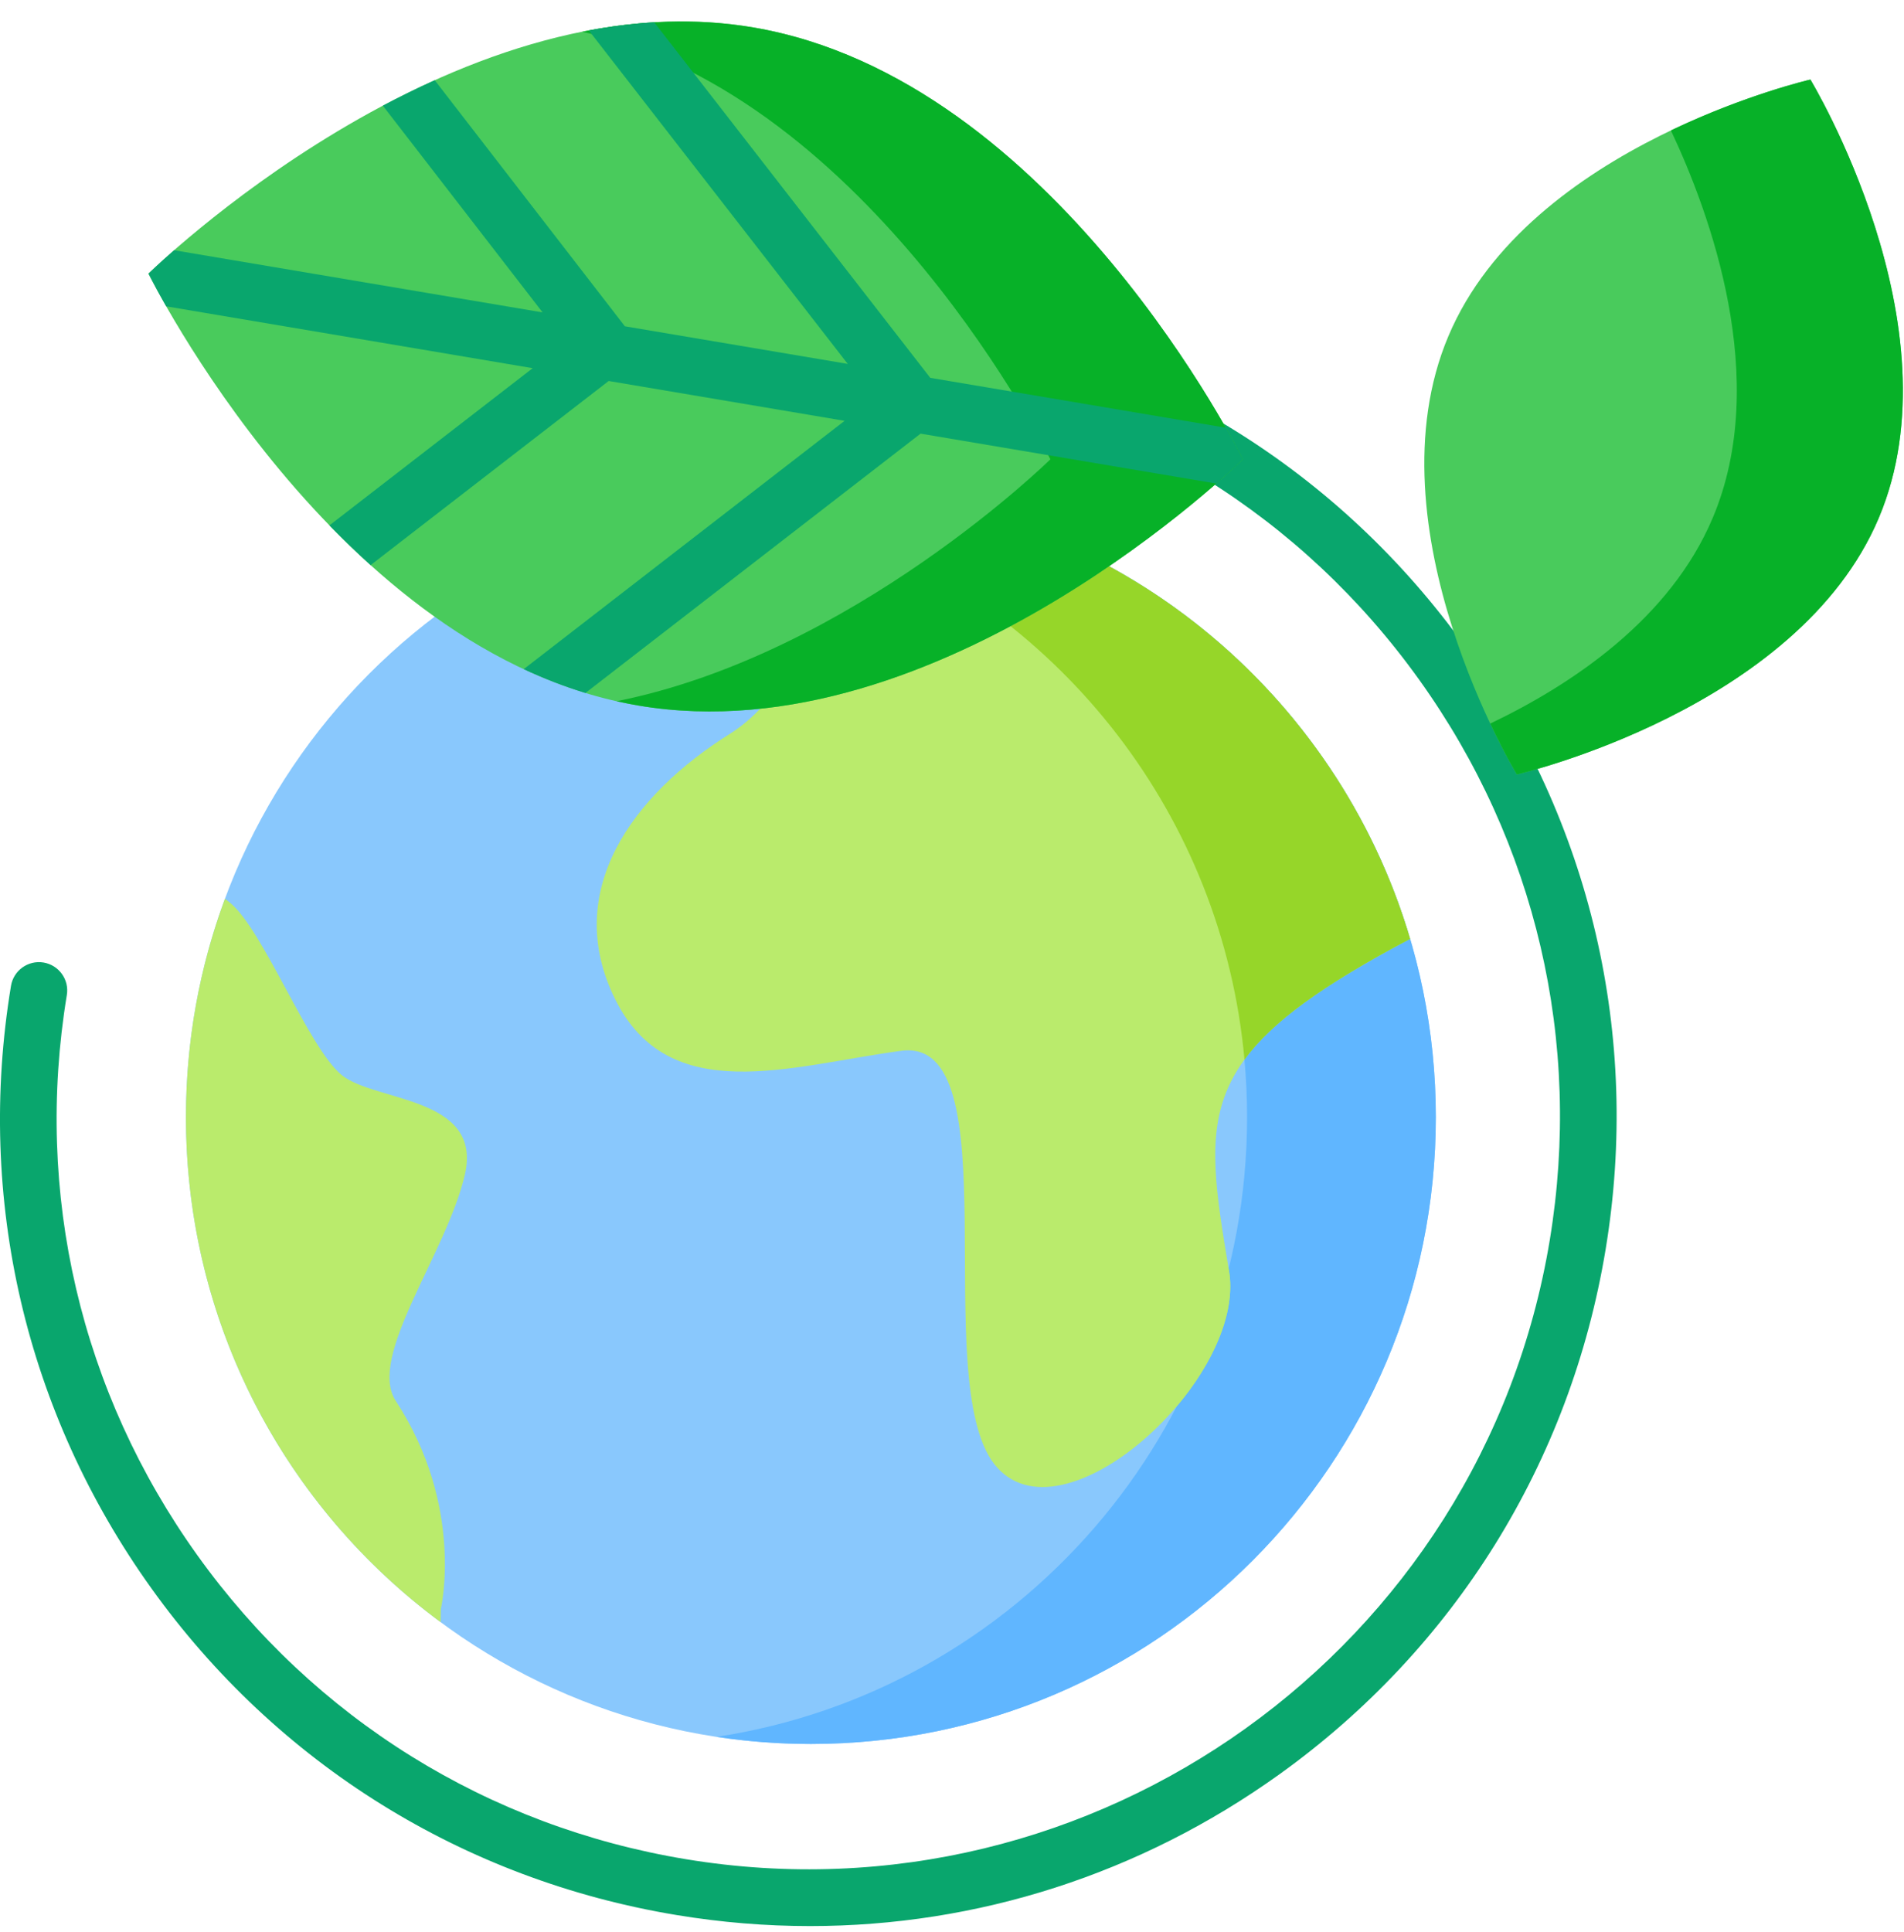 <svg width="70" height="71" viewBox="0 0 70 71" fill="none" xmlns="http://www.w3.org/2000/svg">
<g clip-path="url(#clip0_32_79)">
<path d="M52.787 41.061C52.787 28.338 42.501 18.024 29.812 18.024C17.122 18.024 6.836 28.338 6.836 41.061C6.836 53.784 17.122 64.097 29.812 64.097C42.501 64.097 52.787 53.784 52.787 41.061Z" fill="#89C8FD"/>
<path d="M29.812 18.024C28.633 18.024 27.474 18.113 26.343 18.285C37.385 19.962 45.848 29.52 45.848 41.061C45.848 52.601 37.385 62.159 26.343 63.836C27.474 64.008 28.633 64.097 29.812 64.097C42.501 64.097 52.788 53.784 52.788 41.061C52.788 28.338 42.501 18.024 29.812 18.024Z" fill="#60B6FF"/>
<path d="M26.825 26.977C23.286 29.195 20.631 32.743 22.622 36.736C24.613 40.728 29.037 39.175 33.13 38.621C37.222 38.067 34.125 50.709 36.558 53.814C38.992 56.919 45.849 50.709 45.185 46.716C44.203 40.805 43.858 38.732 51.822 34.518L51.843 34.51C49.159 25.421 41.034 18.677 31.25 18.071L31.249 18.105C31.249 18.105 30.364 24.759 26.825 26.977Z" fill="#BAEB6C"/>
<path d="M44.206 23.107C44.208 23.108 44.209 23.109 44.21 23.11C44.209 23.109 44.208 23.108 44.206 23.107Z" fill="#BAEB6C"/>
<path d="M47.016 25.795C47.016 25.795 47.017 25.796 47.017 25.796C47.017 25.795 47.017 25.795 47.016 25.795Z" fill="#BAEB6C"/>
<path d="M14.548 51.485C13.486 49.864 16.429 46.051 17.092 43.168C17.756 40.285 13.774 40.506 12.557 39.508C11.341 38.51 9.681 34.185 8.465 33.187L8.27 33.034C7.343 35.533 6.836 38.238 6.836 41.061C6.836 48.675 10.521 55.426 16.2 59.62L16.207 59.137C16.207 59.137 17.092 55.367 14.548 51.485Z" fill="#BAEB6C"/>
<path d="M45.186 46.716C45.181 46.688 45.176 46.659 45.171 46.63C44.732 48.406 44.087 50.101 43.263 51.687C44.569 50.145 45.443 48.264 45.186 46.716Z" fill="#BAEB6C"/>
<path d="M31.25 18.071L31.249 18.105C31.249 18.105 31.175 18.661 30.985 19.503C39.042 22.552 44.941 30.011 45.753 38.945C46.768 37.556 48.625 36.209 51.822 34.518L51.843 34.51C49.159 25.421 41.034 18.677 31.25 18.071Z" fill="#96D629"/>
<path d="M29.78 70.79C28.153 70.79 26.514 70.656 24.876 70.385C17.046 69.092 10.188 64.828 5.566 58.377C0.944 51.927 -0.89 44.063 0.404 36.233C0.497 35.666 1.035 35.283 1.6 35.376C2.167 35.47 2.551 36.005 2.457 36.572C1.255 43.853 2.96 51.167 7.258 57.165C11.557 63.164 17.934 67.129 25.216 68.332C40.248 70.815 54.494 60.606 56.977 45.576C58.179 38.295 56.475 30.981 52.176 24.983C47.878 18.984 41.501 15.019 34.219 13.816C33.652 13.723 33.268 13.187 33.362 12.62C33.456 12.053 33.992 11.669 34.558 11.763C42.388 13.056 49.246 17.32 53.868 23.771C58.49 30.221 60.324 38.085 59.031 45.915C57.738 53.744 53.473 60.601 47.022 65.223C41.92 68.878 35.934 70.79 29.78 70.79Z" fill="#09A66D"/>
<path d="M23.462 25.93C12.351 24.045 5.459 10.056 5.459 10.056C5.459 10.056 16.581 -0.877 27.691 1.008C38.802 2.893 45.694 16.882 45.694 16.882C45.694 16.882 34.572 27.815 23.462 25.93Z" fill="#49CB5C"/>
<path d="M27.691 1.008C25.569 0.648 23.448 0.756 21.403 1.166C32.049 3.557 38.617 16.882 38.617 16.882C38.617 16.882 31.336 24.038 22.672 25.772C22.933 25.831 23.196 25.885 23.462 25.93C34.572 27.815 45.694 16.882 45.694 16.882C45.694 16.882 38.801 2.893 27.691 1.008Z" fill="#07B128"/>
<path d="M45.066 15.72L34.201 13.887L24.051 0.819C23.242 0.867 22.44 0.97 21.648 1.119L31.167 13.375L22.974 11.993L15.983 2.948C15.328 3.244 14.69 3.558 14.075 3.884L19.948 11.482L6.401 9.197C5.793 9.728 5.459 10.056 5.459 10.056C5.459 10.056 5.682 10.508 6.11 11.259L19.584 13.532L12.111 19.31C12.593 19.805 13.097 20.295 13.625 20.77L22.377 14.003L31.051 15.467L19.255 24.593C19.987 24.935 20.744 25.231 21.524 25.469L33.844 15.938L44.716 17.772C45.346 17.223 45.694 16.882 45.694 16.882C45.694 16.882 45.479 16.446 45.066 15.72Z" fill="#09A66D"/>
<path d="M53.251 12.351C56.231 5.299 66.558 2.924 66.558 2.924C66.558 2.924 72.053 11.985 69.073 19.037C66.093 26.09 55.765 28.464 55.765 28.464C55.765 28.464 50.27 19.404 53.251 12.351Z" fill="#49CB5C"/>
<path d="M66.559 2.924C66.559 2.924 64.21 3.465 61.43 4.794C62.857 7.816 65.118 13.949 62.967 19.037C61.408 22.727 57.839 25.136 54.789 26.594C55.339 27.761 55.766 28.464 55.766 28.464C55.766 28.464 66.093 26.09 69.073 19.037C72.054 11.985 66.559 2.924 66.559 2.924Z" fill="#07B128"/>
</g>
<defs>
<clipPath id="clip0_32_79">
<rect width="70" height="70" fill="white" transform="translate(0 0.79)"/>
</clipPath>
</defs>
</svg>
